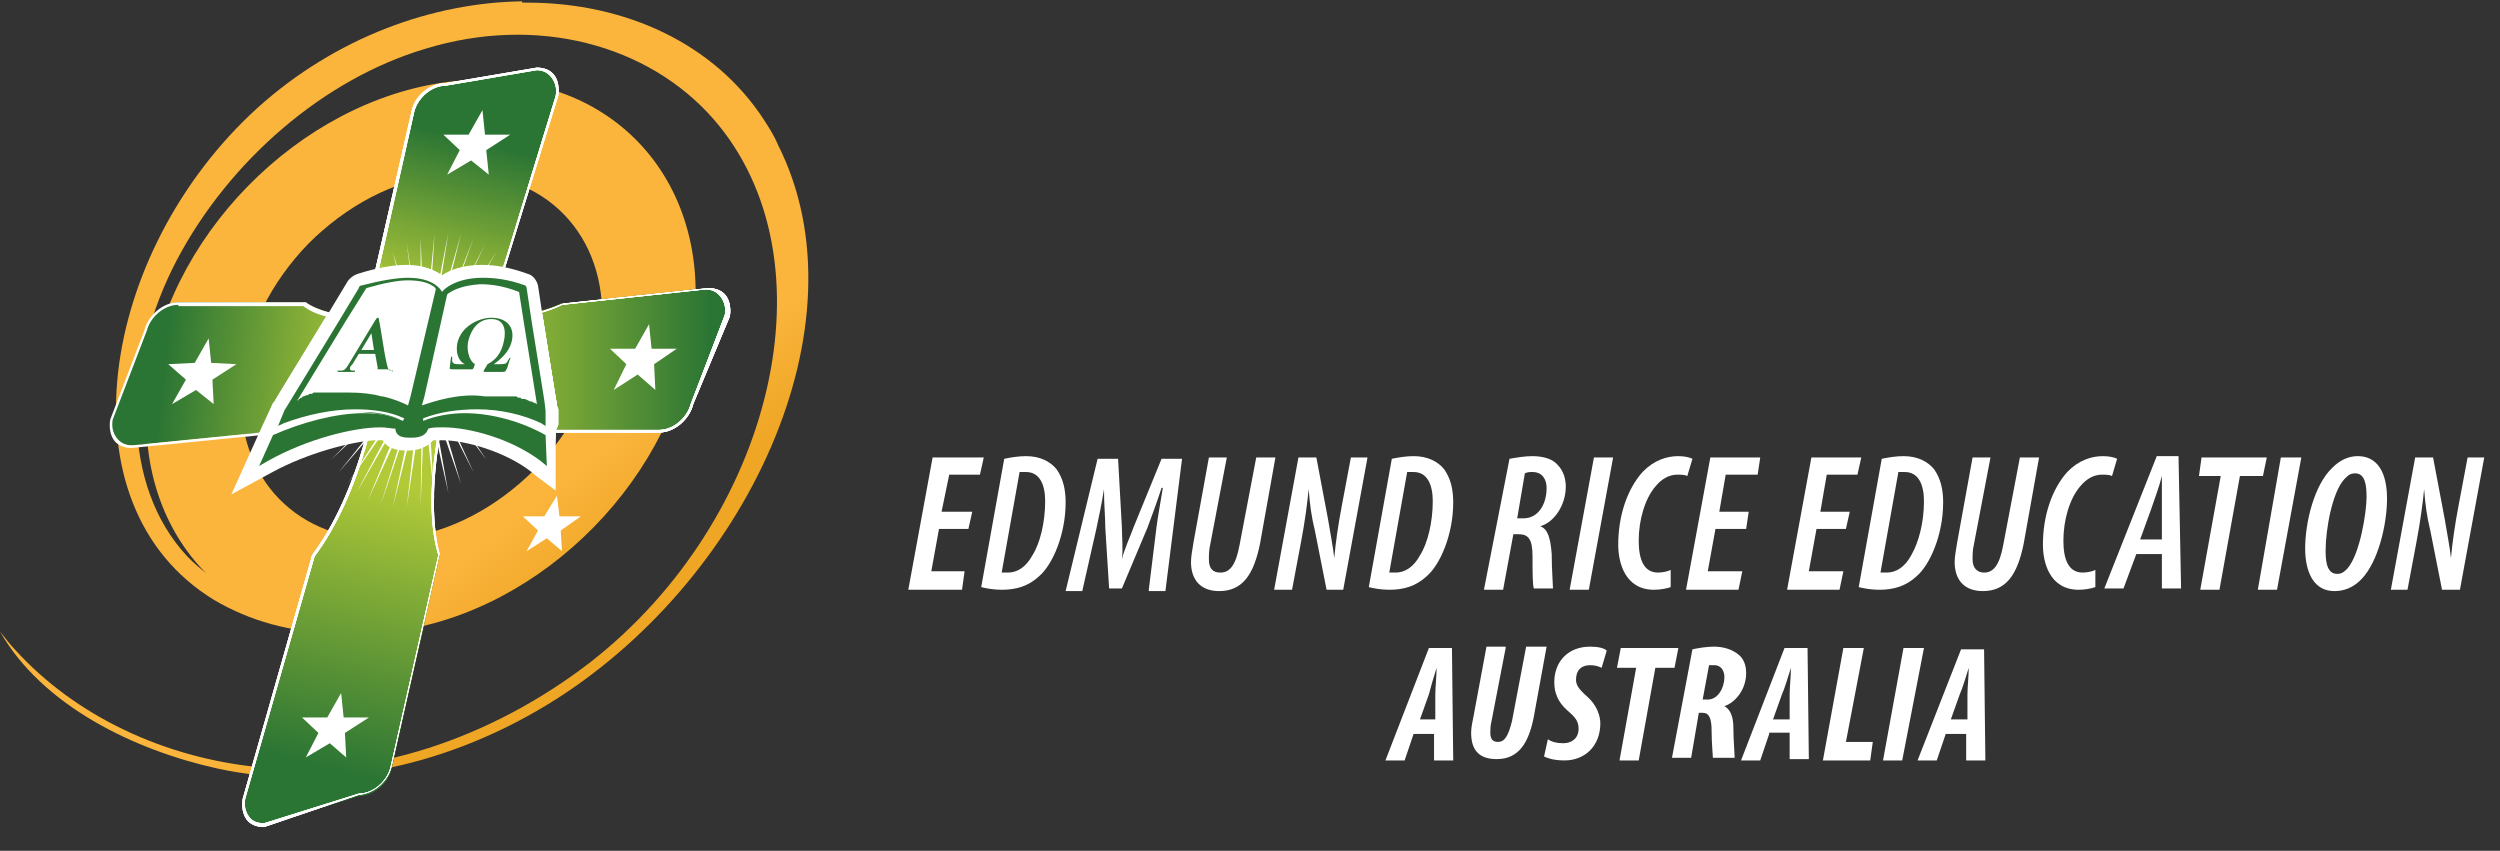 <?xml version="1.0" encoding="UTF-8"?>
<svg width="191px" height="65px" viewBox="0 0 191 65" version="1.1" xmlns="http://www.w3.org/2000/svg" xmlns:xlink="http://www.w3.org/1999/xlink">
    <rect x="0" y="0" width="191" height="65" fill="#333333" stroke="none"/>
    <title>9CE7EEFC-92E2-47A1-BF69-70F2278808F5</title>
    <defs>
        <linearGradient x1="60.772%" y1="63.664%" x2="68.649%" y2="72.665%" id="linearGradient-1">
            <stop stop-color="#FBB53D" offset="0%"></stop>
            <stop stop-color="#EFA625" offset="100%"></stop>
        </linearGradient>
        <linearGradient x1="36.55%" y1="114.324%" x2="54.243%" y2="34.849%" id="linearGradient-2">
            <stop stop-color="#B2CA38" offset="0.073%"></stop>
            <stop stop-color="#2B7534" offset="100%"></stop>
        </linearGradient>
        <linearGradient x1="57.133%" y1="9.097%" x2="47.366%" y2="85.338%" id="linearGradient-3">
            <stop stop-color="#B2CA38" offset="0.073%"></stop>
            <stop stop-color="#2B7534" offset="100%"></stop>
        </linearGradient>
        <linearGradient x1="-43.461%" y1="49.743%" x2="89.446%" y2="49.743%" id="linearGradient-4">
            <stop stop-color="#B2CA38" offset="0.073%"></stop>
            <stop stop-color="#2B7534" offset="100%"></stop>
        </linearGradient>
        <linearGradient x1="117.121%" y1="55.131%" x2="24.895%" y2="48.633%" id="linearGradient-5">
            <stop stop-color="#B2CA38" offset="0.073%"></stop>
            <stop stop-color="#2B7534" offset="100%"></stop>
        </linearGradient>
    </defs>
    <g id="Version-3-" stroke="none" stroke-width="1" fill="none" fill-rule="evenodd">
        <g id="ATC_Website_Homepage-v4" transform="translate(-1121, -5051)" fill-rule="nonzero">
            <g id="Group-10" transform="translate(0, 3477)">
                <g id="Footer" transform="translate(0, 1233)">
                    <g id="Footer" transform="translate(0, 79)">
                        <g id="erea-logo" transform="translate(1121, 262)">
                            <g id="Group" transform="translate(69.296, 34.835)" fill="#FFFFFF">
                                <polygon id="Path" points="1.955 0.116 0.098 10.223 4.202 10.223 4.398 8.808 1.857 8.808 2.443 5.574 4.691 5.574 4.984 4.26 2.639 4.26 3.225 1.43 5.571 1.43 5.864 0.116"></polygon>
                                <path d="M7.427,0.217 C7.916,0.116 8.502,0.014 9.089,0.014 C10.164,0.014 10.946,0.419 11.434,1.025 C11.923,1.733 12.118,2.541 12.118,3.552 C12.118,5.978 11.141,8.303 10.066,9.212 C9.284,9.92 8.405,10.223 7.232,10.223 C6.646,10.223 6.059,10.122 5.668,10.021 L7.427,0.217 Z M7.232,8.909 C7.33,8.909 7.525,8.909 7.721,8.909 C8.405,8.909 9.089,8.505 9.577,7.595 C10.164,6.685 10.555,5.068 10.555,3.451 C10.555,2.238 10.164,1.227 9.089,1.227 C8.893,1.227 8.698,1.227 8.6,1.227 L7.232,8.909 Z" id="Shape"></path>
                                <path d="M18.471,10.223 L19.057,5.473 C19.155,4.664 19.35,3.653 19.546,2.44 L19.448,2.44 C19.057,3.653 18.666,4.664 18.373,5.473 L16.418,10.122 L15.441,10.122 L15.148,5.473 C15.148,4.664 15.05,3.754 15.05,2.541 L15.05,2.541 C14.855,3.754 14.659,4.664 14.464,5.574 L13.389,10.324 L12.118,10.324 L14.562,0.217 L16.125,0.217 L16.418,5.473 C16.418,6.18 16.516,7.09 16.418,7.898 L16.418,7.898 C16.614,7.09 17.005,6.281 17.298,5.473 L19.448,0.217 L21.012,0.217 L19.741,10.324 L18.471,10.324 L18.471,10.223 Z" id="Path"></path>
                                <path d="M24.432,0.116 L23.162,6.787 C23.064,7.191 23.064,7.595 23.064,7.898 C23.064,8.606 23.357,8.909 23.944,8.909 C24.628,8.909 25.116,8.404 25.41,6.787 L26.68,0.116 L28.146,0.116 L26.973,6.685 C26.485,9.111 25.605,10.324 23.846,10.324 C22.478,10.324 21.696,9.516 21.696,8.101 C21.696,7.696 21.794,7.191 21.891,6.584 L23.064,0.116 L24.432,0.116 L24.432,0.116 Z" id="Path"></path>
                                <path d="M28.048,10.223 L29.905,0.116 L31.273,0.116 L32.153,4.765 C32.348,5.978 32.544,6.888 32.642,7.797 L32.642,7.797 C32.739,6.685 32.935,5.27 33.228,3.754 L33.912,0.116 L35.182,0.116 L33.326,10.223 L32.055,10.223 L31.176,5.776 C30.882,4.563 30.785,3.754 30.687,2.541 L30.687,2.541 C30.589,3.552 30.394,5.068 30.101,6.584 L29.416,10.223 L28.048,10.223 L28.048,10.223 Z" id="Path"></path>
                                <path d="M37.039,0.217 C37.528,0.116 38.114,0.014 38.701,0.014 C39.776,0.014 40.558,0.419 41.046,1.025 C41.535,1.733 41.73,2.541 41.73,3.552 C41.73,5.978 40.753,8.303 39.678,9.212 C38.896,9.92 38.017,10.223 36.844,10.223 C36.257,10.223 35.671,10.122 35.28,10.021 L37.039,0.217 Z M36.844,8.909 C36.942,8.909 37.137,8.909 37.333,8.909 C38.017,8.909 38.701,8.505 39.189,7.595 C39.776,6.685 40.167,5.068 40.167,3.451 C40.167,2.238 39.776,1.227 38.701,1.227 C38.505,1.227 38.31,1.227 38.212,1.227 L36.844,8.909 Z" id="Shape"></path>
                                <path d="M46.03,0.217 C46.617,0.116 47.203,0.014 47.79,0.014 C48.571,0.014 49.353,0.217 49.744,0.722 C50.135,1.126 50.33,1.733 50.33,2.339 C50.33,3.754 49.451,5.068 48.376,5.371 L48.376,5.371 C48.962,5.574 49.158,6.281 49.255,7.494 C49.255,8.707 49.353,9.819 49.353,10.122 L47.887,10.122 C47.79,9.819 47.79,8.808 47.79,7.696 C47.79,6.382 47.496,5.978 46.714,5.978 L46.324,5.978 L45.542,10.223 L44.076,10.223 L46.03,0.217 Z M46.617,4.765 L47.105,4.765 C48.18,4.765 48.865,3.754 48.865,2.44 C48.865,1.834 48.571,1.227 47.79,1.227 C47.594,1.227 47.399,1.227 47.203,1.328 L46.617,4.765 Z" id="Shape"></path>
                                <polygon id="Path" points="53.946 0.116 52.09 10.223 50.624 10.223 52.481 0.116"></polygon>
                                <path d="M58.344,10.021 C58.051,10.122 57.562,10.223 57.074,10.223 C54.826,10.223 54.337,8.101 54.337,6.787 C54.337,4.563 55.021,2.541 56.194,1.227 C57.074,0.318 58.051,0.014 58.931,0.014 C59.419,0.014 59.81,0.116 60.006,0.217 L59.615,1.531 C59.419,1.43 59.126,1.43 58.833,1.43 C58.247,1.43 57.66,1.733 57.172,2.339 C56.39,3.249 55.901,4.866 55.901,6.483 C55.901,7.898 56.292,8.909 57.367,8.909 C57.758,8.909 58.149,8.808 58.344,8.707 L58.344,10.021 Z" id="Path"></path>
                                <polygon id="Path" points="64.11 5.574 61.765 5.574 61.178 8.808 63.817 8.808 63.524 10.223 59.517 10.223 61.374 0.116 65.185 0.116 64.99 1.43 62.547 1.43 62.058 4.26 64.306 4.26"></polygon>
                                <polygon id="Path" points="71.733 5.574 69.485 5.574 68.899 8.808 71.538 8.808 71.244 10.223 67.238 10.223 69.094 0.116 72.906 0.116 72.613 1.43 70.267 1.43 69.779 4.26 72.026 4.26"></polygon>
                                <path d="M74.47,0.217 C74.958,0.116 75.545,0.014 76.131,0.014 C77.206,0.014 77.988,0.419 78.476,1.025 C78.965,1.733 79.161,2.541 79.161,3.552 C79.161,5.978 78.183,8.303 77.108,9.212 C76.326,9.92 75.447,10.223 74.274,10.223 C73.688,10.223 73.101,10.122 72.71,10.021 L74.47,0.217 Z M74.372,8.909 C74.47,8.909 74.665,8.909 74.86,8.909 C75.545,8.909 76.229,8.505 76.717,7.595 C77.304,6.584 77.695,5.068 77.695,3.451 C77.695,2.238 77.304,1.227 76.229,1.227 C76.033,1.227 75.838,1.227 75.74,1.227 L74.372,8.909 Z" id="Shape"></path>
                                <path d="M82.777,0.116 L81.506,6.787 C81.408,7.191 81.408,7.595 81.408,7.898 C81.408,8.606 81.799,8.909 82.288,8.909 C82.972,8.909 83.461,8.404 83.754,6.787 L85.024,0.116 L86.49,0.116 L85.317,6.685 C84.829,9.111 83.949,10.324 82.19,10.324 C80.822,10.324 80.04,9.516 80.04,8.101 C80.04,7.696 80.138,7.191 80.236,6.584 L81.408,0.116 L82.777,0.116 L82.777,0.116 Z" id="Path"></path>
                                <path d="M90.79,10.021 C90.497,10.122 90.008,10.223 89.52,10.223 C87.272,10.223 86.783,8.101 86.783,6.787 C86.783,4.563 87.468,2.541 88.64,1.227 C89.52,0.318 90.497,0.014 91.377,0.014 C91.865,0.014 92.256,0.116 92.452,0.217 L92.061,1.531 C91.865,1.43 91.572,1.43 91.279,1.43 C90.693,1.43 90.106,1.733 89.618,2.339 C88.836,3.249 88.347,4.866 88.347,6.483 C88.347,7.898 88.738,8.909 89.813,8.909 C90.204,8.909 90.595,8.808 90.79,8.707 L90.79,10.021 Z" id="Path"></path>
                                <path d="M93.918,7.494 L92.94,10.122 L91.474,10.122 L95.481,0.014 L97.143,0.014 L97.338,10.122 L95.872,10.122 L95.872,7.494 L93.918,7.494 Z M95.872,6.382 L95.872,3.956 C95.872,3.35 95.872,2.339 95.872,1.531 L95.872,1.531 C95.677,2.339 95.286,3.35 95.09,3.956 L94.211,6.382 L95.872,6.382 Z" id="Shape"></path>
                                <polygon id="Path" points="100.368 1.531 98.706 1.531 98.902 0.116 103.886 0.116 103.593 1.531 101.834 1.531 100.27 10.223 98.804 10.223"></polygon>
                                <polygon id="Path" points="106.525 0.116 104.668 10.223 103.202 10.223 104.961 0.116"></polygon>
                                <path d="M109.066,10.324 C107.111,10.324 106.818,8.202 106.818,7.09 C106.818,5.068 107.502,2.238 108.87,0.924 C109.457,0.318 110.141,0.014 110.825,0.014 C112.779,0.014 113.073,2.036 113.073,3.249 C113.073,5.27 112.388,8.101 111.118,9.414 C110.532,10.021 109.847,10.324 109.066,10.324 L109.066,10.324 Z M109.261,9.01 C109.554,9.01 109.75,8.909 110.043,8.606 C111.02,7.494 111.509,4.26 111.509,3.148 C111.509,2.238 111.411,1.328 110.629,1.328 C110.336,1.328 110.141,1.43 109.847,1.733 C108.87,2.743 108.382,5.675 108.382,7.191 C108.382,7.797 108.382,9.01 109.261,9.01 L109.261,9.01 Z" id="Shape"></path>
                                <path d="M113.366,10.223 L115.223,0.116 L116.591,0.116 L117.47,4.765 C117.666,5.978 117.861,6.888 117.959,7.797 L117.959,7.797 C118.057,6.685 118.252,5.27 118.545,3.754 L119.229,0.116 L120.5,0.116 L118.643,10.223 L117.275,10.223 L116.395,5.776 C116.102,4.563 116.004,3.754 115.907,2.541 L115.907,2.541 C115.809,3.552 115.613,5.068 115.32,6.584 L114.636,10.223 L113.366,10.223 L113.366,10.223 Z" id="Path"></path>
                                <path d="M38.701,21.24 L38.017,23.262 L36.551,23.262 L39.873,14.67 L41.633,14.67 L41.73,23.262 L40.264,23.262 L40.264,21.24 L38.701,21.24 Z M40.362,20.129 L40.362,18.208 C40.362,17.703 40.46,16.793 40.46,16.187 L40.46,16.187 C40.264,16.793 39.971,17.804 39.873,18.208 L39.189,20.129 L40.362,20.129 Z" id="Shape"></path>
                                <path d="M45.737,14.67 L44.662,20.23 C44.564,20.634 44.564,20.937 44.564,21.139 C44.564,21.645 44.76,21.847 45.151,21.847 C45.639,21.847 45.933,21.443 46.226,20.23 L47.301,14.569 L48.865,14.569 L47.887,19.926 C47.496,21.948 46.714,23.161 45.053,23.161 C43.685,23.161 43.099,22.453 43.099,21.139 C43.099,20.735 43.196,20.331 43.294,19.825 L44.271,14.569 L45.737,14.569 L45.737,14.67 Z" id="Path"></path>
                                <path d="M48.962,21.645 C49.255,21.847 49.646,21.948 50.135,21.948 C50.819,21.948 51.308,21.544 51.308,20.836 C51.308,20.23 51.015,19.926 50.428,19.421 C49.744,18.815 49.451,18.107 49.451,17.298 C49.451,15.681 50.526,14.569 52.187,14.569 C52.774,14.569 53.262,14.67 53.458,14.873 L53.067,16.187 C52.871,16.085 52.578,15.984 52.187,15.984 C51.503,15.984 51.112,16.389 51.112,17.096 C51.112,17.501 51.308,17.804 51.992,18.41 C52.676,19.017 52.969,19.825 52.969,20.432 C52.969,22.15 51.796,23.262 50.233,23.262 C49.353,23.262 48.865,23.06 48.669,22.959 L48.962,21.645 Z" id="Path"></path>
                                <polygon id="Path" points="54.533 14.67 54.24 16.187 55.706 16.187 54.435 23.262 55.901 23.262 57.172 16.187 58.637 16.187 58.931 14.67"></polygon>
                                <path d="M60.006,14.772 C60.494,14.67 61.081,14.569 61.667,14.569 C62.351,14.569 63.035,14.772 63.524,15.176 C63.915,15.479 64.11,15.984 64.11,16.591 C64.11,17.804 63.328,18.815 62.449,19.118 L62.449,19.118 C62.84,19.32 63.133,19.825 63.133,20.735 C63.133,21.645 63.231,22.757 63.231,23.06 L61.569,23.06 C61.569,22.858 61.472,21.948 61.472,21.038 C61.472,20.027 61.276,19.623 60.787,19.623 L60.494,19.623 L59.908,23.06 L58.442,23.06 L60.006,14.772 Z M60.787,18.612 L61.178,18.612 C61.96,18.612 62.449,17.703 62.449,16.894 C62.449,16.49 62.253,15.984 61.667,15.984 C61.472,15.984 61.374,15.984 61.276,15.984 L60.787,18.612 Z" id="Shape"></path>
                                <path d="M65.869,21.24 L65.185,23.262 L63.719,23.262 L67.042,14.67 L68.801,14.67 L68.899,23.161 L67.433,23.161 L67.433,21.139 L65.869,21.139 L65.869,21.24 Z M67.433,20.129 L67.433,18.208 C67.433,17.703 67.531,16.793 67.531,16.187 L67.531,16.187 C67.335,16.793 67.042,17.804 66.847,18.208 L66.163,20.129 L67.433,20.129 Z" id="Shape"></path>
                                <polygon id="Path" points="71.538 14.67 69.974 23.262 73.59 23.262 73.785 21.847 71.733 21.847 73.101 14.67"></polygon>
                                <polygon id="Path" points="76.131 14.67 74.567 23.262 76.033 23.262 77.695 14.67"></polygon>
                                <path d="M79.356,21.24 L78.672,23.262 L77.206,23.262 L80.529,14.772 L82.288,14.772 L82.386,23.262 L80.92,23.262 L80.92,21.24 L79.356,21.24 Z M81.017,20.129 L81.017,18.208 C81.017,17.703 81.115,16.793 81.115,16.187 L81.115,16.187 C80.92,16.793 80.626,17.804 80.431,18.208 L79.747,20.129 L81.017,20.129 Z" id="Shape"></path>
                            </g>
                            <g id="SVGID_1_-link" fill="url(#linearGradient-1)">
                                <path d="M18.485,28.907 C18.874,25.18 20.723,21.554 23.544,18.633 C26.463,15.712 30.063,13.799 33.662,13.396 C34.246,13.295 34.733,13.295 35.316,13.295 C42.127,13.295 46.699,18.533 45.921,25.583 C45.532,29.31 43.683,32.936 40.862,35.856 C37.943,38.777 34.344,40.691 30.744,41.094 C30.16,41.195 29.674,41.195 29.09,41.195 C22.279,41.195 17.707,35.957 18.485,28.907 L18.485,28.907 Z M39.889,0.101 C33.079,0.201 25.685,2.82 19.653,8.259 C7.589,19.238 4.475,38.576 16.345,45.828 C19.069,47.439 22.279,48.346 25.685,48.346 C27.047,48.447 28.506,48.447 29.965,48.245 C41.446,46.835 51.856,36.259 53.023,24.677 C54.288,13.094 45.921,4.835 34.344,6.245 C22.863,7.655 12.453,18.23 11.286,29.813 C10.702,35.554 12.453,40.49 15.761,43.813 C15.275,43.411 14.788,43.008 14.302,42.504 C9.243,37.065 9.34,27.799 13.523,19.842 C17.512,12.288 24.712,6.043 32.495,3.727 C41.057,1.108 49.521,3.424 54.483,9.065 C63.92,19.842 59.055,39.684 45.143,50.562 C37.457,56.504 28.117,59.526 19.847,58.619 C12.55,57.914 5.74,54.691 1.167,49.655 C0.778,49.252 0.389,48.749 0,48.245 C3.211,53.885 10.215,57.31 16.637,58.72 C24.517,60.432 33.565,58.821 41.738,53.885 C57.012,44.619 66.352,24.777 59.444,11.079 C59.153,10.374 58.763,9.77 58.374,9.166 C54.58,3.324 47.77,0.201 40.278,0.201 L39.889,0.201 L39.889,0.101 Z" id="SVGID_1_"></path>
                            </g>
                            <g id="Group" transform="translate(8.034, 5.123)">
                                <g id="Path" transform="translate(0, 0.141)">
                                    <path d="M23.042,15.171 L23.042,15.171 C24.392,15.171 25.26,15.565 25.742,15.959 C26.32,15.565 27.284,15.171 28.731,15.171 L28.731,15.171 C29.213,15.171 29.791,15.269 30.37,15.368 L34.419,2.069 C34.708,0.887 33.937,0 32.876,0 L25.935,1.182 C24.874,1.182 23.717,2.069 23.428,3.251 L20.632,15.466 C21.693,15.269 22.367,15.171 23.042,15.171 L23.042,15.171 Z" fill="url(#linearGradient-2)"></path>
                                    <path d="M24.199,28.864 C23.717,29.061 23.332,29.061 23.139,29.061 C22.946,29.061 22.56,29.061 22.078,28.864 C21.789,28.765 21.596,28.47 21.403,28.273 C21.211,28.273 21.114,28.273 20.921,28.273 L20.825,28.273 C20.536,28.273 20.246,28.273 19.957,28.371 C18.897,32.016 17.451,35.168 15.908,37.237 L10.605,55.757 C10.316,56.841 10.991,57.826 12.148,57.826 L19.379,55.56 C20.439,55.56 21.596,54.673 21.885,53.491 L25.549,37.237 C24.971,35.07 24.874,31.917 25.549,28.273 C25.356,28.273 25.26,28.273 25.067,28.273 C24.778,28.568 24.489,28.765 24.199,28.864 Z" fill="url(#linearGradient-3)"></path>
                                    <path d="M45.892,16.747 L34.805,17.929 C34.419,18.126 33.84,18.323 33.166,18.52 L33.262,19.111 L34.226,25.12 L34.323,25.81 C34.323,25.908 34.419,26.007 34.419,26.105 L34.419,27.287 C34.419,27.386 34.419,27.583 34.323,27.681 C34.323,27.681 34.323,27.78 34.323,27.78 L42.228,27.78 C43.289,27.78 44.446,26.893 44.735,25.711 L47.338,18.914 C47.724,17.732 47.049,16.747 45.892,16.747 Z" fill="url(#linearGradient-4)"></path>
                                    <path d="M12.341,27.386 C12.341,27.189 12.341,27.09 12.437,26.893 L12.919,25.711 C12.919,25.613 13.016,25.514 13.016,25.514 L13.401,24.825 L17.065,18.816 L17.161,18.618 C16.39,18.421 15.715,18.126 15.329,17.83 L5.688,17.83 C4.531,17.83 3.471,18.717 3.182,19.899 L0.578,26.696 C0.289,27.878 0.964,28.765 2.121,28.765 L12.051,27.78 L12.148,27.583 C12.051,27.484 12.148,27.386 12.341,27.386 Z" fill="url(#linearGradient-5)"></path>
                                </g>
                                <g id="Shape" fill="#FFFFFF">
                                    <path d="M42.325,27.921 L34.323,27.921 L34.323,27.822 C34.323,27.822 34.323,27.724 34.323,27.724 L34.323,27.724 L34.323,27.724 C34.419,27.625 34.419,27.527 34.419,27.428 L34.419,26.246 C34.419,26.148 34.419,26.049 34.419,26.049 L34.323,25.359 L33.262,18.661 L33.358,18.661 C34.033,18.464 34.515,18.267 34.997,18.07 L34.997,18.07 L46.085,16.888 C46.663,16.888 47.145,17.085 47.435,17.479 C47.724,17.873 47.82,18.464 47.724,19.055 L44.928,25.753 C44.639,26.936 43.482,27.921 42.325,27.921 Z M34.419,27.724 L42.325,27.724 C43.385,27.724 44.446,26.837 44.735,25.753 L47.338,18.956 C47.435,18.464 47.338,17.971 47.049,17.577 C46.76,17.183 46.374,16.986 45.892,16.986 L34.901,18.168 C34.515,18.365 34.033,18.562 33.358,18.759 L33.455,19.252 L34.515,25.852 C34.515,25.95 34.612,26.049 34.612,26.148 L34.612,27.33 C34.515,27.527 34.515,27.625 34.419,27.724 Z"></path>
                                    <path d="M2.025,29.103 C1.446,29.103 0.964,28.906 0.675,28.512 C0.386,28.118 0.289,27.527 0.386,26.936 L2.989,20.138 C3.278,18.956 4.435,17.971 5.592,17.971 L15.329,17.971 L15.329,17.971 C15.715,18.267 16.39,18.562 17.161,18.759 L17.258,18.759 L17.065,19.055 L13.112,25.753 C13.016,25.852 13.016,25.852 13.016,25.95 L12.534,27.133 C12.437,27.231 12.437,27.428 12.437,27.527 L12.437,27.625 L12.341,27.625 C12.244,27.724 12.148,27.822 12.148,27.921 L12.051,28.118 L11.955,28.118 L2.025,29.103 C2.025,29.103 2.025,29.103 2.025,29.103 Z M5.592,18.168 C4.531,18.168 3.471,19.055 3.182,20.138 L0.578,26.936 C0.482,27.428 0.578,27.921 0.868,28.315 C1.157,28.709 1.543,28.906 2.025,28.906 L11.859,27.921 L11.859,27.822 C11.955,27.724 11.955,27.527 12.148,27.527 C12.148,27.33 12.148,27.231 12.244,27.133 L12.726,25.95 C12.726,25.852 12.823,25.753 12.823,25.753 L13.208,25.064 L16.872,19.055 C16.101,18.858 15.522,18.562 15.137,18.267 L5.592,18.267 L5.592,18.168 Z"></path>
                                    <path d="M25.742,16.198 L25.742,16.198 C25.26,15.804 24.489,15.41 23.139,15.41 C23.139,15.41 23.139,15.41 23.042,15.41 L22.946,15.41 C22.271,15.41 21.596,15.508 20.825,15.705 L20.632,15.705 L20.632,15.508 L23.428,3.293 C23.717,2.111 24.874,1.224 26.031,1.224 L32.973,0.042 C32.973,0.042 32.973,0.042 32.973,0.042 C33.551,0.042 34.033,0.239 34.323,0.633 C34.612,1.027 34.708,1.618 34.612,2.209 L30.466,15.607 L30.37,15.607 C29.791,15.508 29.213,15.41 28.731,15.41 C27.381,15.41 26.417,15.804 25.742,16.198 L25.742,16.198 Z M23.139,15.213 C24.489,15.213 25.356,15.607 25.742,16.001 C26.32,15.607 27.284,15.213 28.731,15.213 L28.731,15.213 C29.213,15.213 29.791,15.311 30.37,15.41 L34.419,2.209 C34.515,1.717 34.419,1.224 34.13,0.83 C33.84,0.436 33.455,0.239 32.973,0.239 L26.031,1.421 C24.971,1.421 23.91,2.308 23.621,3.392 L20.921,15.41 C21.693,15.311 22.271,15.213 22.946,15.213 L23.139,15.213 C23.042,15.213 23.139,15.213 23.139,15.213 Z"></path>
                                    <path d="M12.148,58.065 L12.148,58.065 C11.569,58.065 11.087,57.868 10.798,57.474 C10.509,57.08 10.412,56.489 10.509,55.898 L15.812,37.279 C17.451,35.112 18.897,31.96 19.861,28.413 L19.861,28.315 L19.957,28.315 C20.246,28.315 20.536,28.216 20.825,28.216 L20.921,28.216 C21.114,28.216 21.307,28.216 21.403,28.216 L21.5,28.216 L21.5,28.216 C21.596,28.512 21.789,28.709 22.078,28.807 C22.464,29.004 22.753,29.004 23.042,29.004 L23.235,29.004 C23.524,29.004 23.814,29.004 24.199,28.807 L24.199,28.807 C24.489,28.709 24.778,28.512 24.971,28.216 L24.971,28.216 L24.971,28.216 C25.163,28.216 25.26,28.216 25.453,28.216 L25.549,28.216 L25.549,28.315 C24.971,31.861 24.971,35.013 25.549,37.181 L25.549,37.181 L25.549,37.181 L21.885,53.435 C21.596,54.617 20.536,55.504 19.379,55.602 L12.148,58.065 Z M16.004,37.378 L10.702,55.898 C10.605,56.39 10.702,56.883 10.991,57.277 C11.28,57.671 11.666,57.769 12.148,57.769 L19.379,55.504 C20.439,55.504 21.5,54.617 21.789,53.533 L25.453,37.279 C24.778,35.112 24.778,31.96 25.356,28.413 C25.26,28.413 25.163,28.413 25.067,28.413 C24.874,28.709 24.585,28.906 24.296,29.004 L24.296,29.004 C23.91,29.201 23.524,29.201 23.235,29.201 L23.042,29.201 C22.85,29.201 22.464,29.201 22.078,29.004 C21.789,28.906 21.596,28.709 21.403,28.413 C21.307,28.413 21.114,28.413 20.921,28.413 L20.825,28.413 C20.632,28.413 20.343,28.413 20.054,28.512 C19.09,32.058 17.643,35.21 16.004,37.378 Z"></path>
                                    <path d="M42.325,27.921 L34.323,27.921 L34.323,27.822 C34.323,27.822 34.323,27.724 34.323,27.724 L34.323,27.724 L34.323,27.724 C34.419,27.625 34.419,27.527 34.419,27.428 L34.419,26.246 C34.419,26.148 34.419,26.049 34.419,26.049 L34.323,25.359 L33.262,18.661 L33.358,18.661 C34.033,18.464 34.515,18.267 34.997,18.07 L34.997,18.07 L46.085,16.888 C46.663,16.888 47.145,17.085 47.435,17.479 C47.724,17.873 47.82,18.464 47.724,19.055 L44.928,25.753 C44.639,26.936 43.482,27.921 42.325,27.921 Z M34.419,27.724 L42.325,27.724 C43.385,27.724 44.446,26.837 44.735,25.753 L47.338,18.956 C47.435,18.464 47.338,17.971 47.049,17.577 C46.76,17.183 46.374,16.986 45.892,16.986 L34.901,18.168 C34.515,18.365 34.033,18.562 33.358,18.759 L33.455,19.252 L34.515,25.852 C34.515,25.95 34.612,26.049 34.612,26.148 L34.612,27.33 C34.515,27.527 34.515,27.625 34.419,27.724 Z"></path>
                                    <path d="M25.742,16.198 L25.742,16.198 C25.26,15.804 24.489,15.41 23.139,15.41 C23.139,15.41 23.139,15.41 23.042,15.41 L22.946,15.41 C22.271,15.41 21.596,15.508 20.825,15.705 L20.632,15.705 L20.632,15.508 L23.428,3.293 C23.717,2.111 24.874,1.224 26.031,1.224 L32.973,0.042 C32.973,0.042 32.973,0.042 32.973,0.042 C33.551,0.042 34.033,0.239 34.323,0.633 C34.612,1.027 34.708,1.618 34.612,2.209 L30.466,15.607 L30.37,15.607 C29.791,15.508 29.213,15.41 28.731,15.41 C27.381,15.41 26.417,15.804 25.742,16.198 L25.742,16.198 Z M23.139,15.213 C24.489,15.213 25.356,15.607 25.742,16.001 C26.32,15.607 27.284,15.213 28.731,15.213 L28.731,15.213 C29.213,15.213 29.791,15.311 30.37,15.41 L34.419,2.209 C34.515,1.717 34.419,1.224 34.13,0.83 C33.84,0.436 33.455,0.239 32.973,0.239 L26.031,1.421 C24.971,1.421 23.91,2.308 23.621,3.392 L20.921,15.41 C21.693,15.311 22.271,15.213 22.946,15.213 L23.139,15.213 C23.042,15.213 23.139,15.213 23.139,15.213 Z"></path>
                                    <path d="M12.148,58.065 L12.148,58.065 C11.569,58.065 11.087,57.868 10.798,57.474 C10.509,57.08 10.412,56.489 10.509,55.898 L15.812,37.279 C17.451,35.112 18.897,31.96 19.861,28.413 L19.861,28.315 L19.957,28.315 C20.246,28.315 20.536,28.216 20.825,28.216 L20.921,28.216 C21.114,28.216 21.307,28.216 21.403,28.216 L21.5,28.216 L21.5,28.216 C21.596,28.512 21.789,28.709 22.078,28.807 C22.464,29.004 22.753,29.004 23.042,29.004 L23.235,29.004 C23.524,29.004 23.814,29.004 24.199,28.807 L24.199,28.807 C24.489,28.709 24.778,28.512 24.971,28.216 L24.971,28.216 L24.971,28.216 C25.163,28.216 25.26,28.216 25.453,28.216 L25.549,28.216 L25.549,28.315 C24.971,31.861 24.971,35.013 25.549,37.181 L25.549,37.181 L25.549,37.181 L21.885,53.435 C21.596,54.617 20.536,55.504 19.379,55.602 L12.148,58.065 Z M16.004,37.378 L10.702,55.898 C10.605,56.39 10.702,56.883 10.991,57.277 C11.28,57.671 11.666,57.769 12.148,57.769 L19.379,55.504 C20.439,55.504 21.5,54.617 21.789,53.533 L25.453,37.279 C24.778,35.112 24.778,31.96 25.356,28.413 C25.26,28.413 25.163,28.413 25.067,28.413 C24.874,28.709 24.585,28.906 24.296,29.004 L24.296,29.004 C23.91,29.201 23.524,29.201 23.235,29.201 L23.042,29.201 C22.85,29.201 22.464,29.201 22.078,29.004 C21.789,28.906 21.596,28.709 21.403,28.413 C21.307,28.413 21.114,28.413 20.921,28.413 L20.825,28.413 C20.632,28.413 20.343,28.413 20.054,28.512 C19.09,32.058 17.643,35.21 16.004,37.378 Z"></path>
                                    <path d="M42.325,27.921 L34.323,27.921 L34.323,27.822 C34.323,27.822 34.323,27.724 34.323,27.724 L34.323,27.724 L34.323,27.724 C34.419,27.625 34.419,27.527 34.419,27.428 L34.419,26.246 C34.419,26.148 34.419,26.049 34.419,26.049 L34.323,25.359 L33.262,18.661 L33.358,18.661 C34.033,18.464 34.515,18.267 34.997,18.07 L34.997,18.07 L46.085,16.888 C46.663,16.888 47.145,17.085 47.435,17.479 C47.724,17.873 47.82,18.464 47.724,19.055 L44.928,25.753 C44.639,26.936 43.482,27.921 42.325,27.921 Z M34.419,27.724 L42.325,27.724 C43.385,27.724 44.446,26.837 44.735,25.753 L47.338,18.956 C47.435,18.464 47.338,17.971 47.049,17.577 C46.76,17.183 46.374,16.986 45.892,16.986 L34.901,18.168 C34.515,18.365 34.033,18.562 33.358,18.759 L33.455,19.252 L34.515,25.852 C34.515,25.95 34.612,26.049 34.612,26.148 L34.612,27.33 C34.515,27.527 34.515,27.625 34.419,27.724 Z"></path>
                                    <path d="M25.742,16.198 L25.742,16.198 C25.26,15.804 24.489,15.41 23.139,15.41 C23.139,15.41 23.139,15.41 23.042,15.41 L22.946,15.41 C22.271,15.41 21.596,15.508 20.825,15.705 L20.632,15.705 L20.632,15.508 L23.428,3.293 C23.717,2.111 24.874,1.224 26.031,1.224 L32.973,0.042 C32.973,0.042 32.973,0.042 32.973,0.042 C33.551,0.042 34.033,0.239 34.323,0.633 C34.612,1.027 34.708,1.618 34.612,2.209 L30.466,15.607 L30.37,15.607 C29.791,15.508 29.213,15.41 28.731,15.41 C27.381,15.41 26.417,15.804 25.742,16.198 L25.742,16.198 Z M23.139,15.213 C24.489,15.213 25.356,15.607 25.742,16.001 C26.32,15.607 27.284,15.213 28.731,15.213 L28.731,15.213 C29.213,15.213 29.791,15.311 30.37,15.41 L34.419,2.209 C34.515,1.717 34.419,1.224 34.13,0.83 C33.84,0.436 33.455,0.239 32.973,0.239 L26.031,1.421 C24.971,1.421 23.91,2.308 23.621,3.392 L20.921,15.41 C21.693,15.311 22.271,15.213 22.946,15.213 L23.139,15.213 C23.042,15.213 23.139,15.213 23.139,15.213 Z"></path>
                                    <path d="M12.148,58.065 L12.148,58.065 C11.569,58.065 11.087,57.868 10.798,57.474 C10.509,57.08 10.412,56.489 10.509,55.898 L15.812,37.279 C17.451,35.112 18.897,31.96 19.861,28.413 L19.861,28.315 L19.957,28.315 C20.246,28.315 20.536,28.216 20.825,28.216 L20.921,28.216 C21.114,28.216 21.307,28.216 21.403,28.216 L21.5,28.216 L21.5,28.216 C21.596,28.512 21.789,28.709 22.078,28.807 C22.464,29.004 22.753,29.004 23.042,29.004 L23.235,29.004 C23.524,29.004 23.814,29.004 24.199,28.807 L24.199,28.807 C24.489,28.709 24.778,28.512 24.971,28.216 L24.971,28.216 L24.971,28.216 C25.163,28.216 25.26,28.216 25.453,28.216 L25.549,28.216 L25.549,28.315 C24.971,31.861 24.971,35.013 25.549,37.181 L25.549,37.181 L25.549,37.181 L21.885,53.435 C21.596,54.617 20.536,55.504 19.379,55.602 L12.148,58.065 Z M16.004,37.378 L10.702,55.898 C10.605,56.39 10.702,56.883 10.991,57.277 C11.28,57.671 11.666,57.769 12.148,57.769 L19.379,55.504 C20.439,55.504 21.5,54.617 21.789,53.533 L25.453,37.279 C24.778,35.112 24.778,31.96 25.356,28.413 C25.26,28.413 25.163,28.413 25.067,28.413 C24.874,28.709 24.585,28.906 24.296,29.004 L24.296,29.004 C23.91,29.201 23.524,29.201 23.235,29.201 L23.042,29.201 C22.85,29.201 22.464,29.201 22.078,29.004 C21.789,28.906 21.596,28.709 21.403,28.413 C21.307,28.413 21.114,28.413 20.921,28.413 L20.825,28.413 C20.632,28.413 20.343,28.413 20.054,28.512 C19.09,32.058 17.643,35.21 16.004,37.378 Z"></path>
                                    <path d="M42.325,27.921 L34.323,27.921 L34.323,27.822 C34.323,27.822 34.323,27.724 34.323,27.724 L34.323,27.724 L34.323,27.724 C34.419,27.625 34.419,27.527 34.419,27.428 L34.419,26.246 C34.419,26.148 34.419,26.049 34.419,26.049 L34.323,25.359 L33.262,18.661 L33.358,18.661 C34.033,18.464 34.515,18.267 34.997,18.07 L34.997,18.07 L46.085,16.888 C46.663,16.888 47.145,17.085 47.435,17.479 C47.724,17.873 47.82,18.464 47.724,19.055 L44.928,25.753 C44.639,26.936 43.482,27.921 42.325,27.921 Z M34.419,27.724 L42.325,27.724 C43.385,27.724 44.446,26.837 44.735,25.753 L47.338,18.956 C47.435,18.464 47.338,17.971 47.049,17.577 C46.76,17.183 46.374,16.986 45.892,16.986 L34.901,18.168 C34.515,18.365 34.033,18.562 33.358,18.759 L33.455,19.252 L34.515,25.852 C34.515,25.95 34.612,26.049 34.612,26.148 L34.612,27.33 C34.515,27.527 34.515,27.625 34.419,27.724 Z"></path>
                                </g>
                                <polygon id="Path" fill="#FFFFFF" points="18.029 47.82 18.222 49.692 20.15 49.692 18.318 50.874 18.415 52.745 17.161 51.662 15.329 52.745 16.294 50.874 15.04 49.692 16.968 49.692"></polygon>
                                <polygon id="Path" fill="#FFFFFF" points="28.827 3.293 29.02 5.165 30.948 5.165 29.116 6.347 29.309 8.219 27.959 7.135 26.128 8.219 27.092 6.347 25.838 5.165 27.767 5.165"></polygon>
                                <polygon id="Path" fill="#FFFFFF" points="41.553 19.646 41.746 21.518 43.674 21.518 41.939 22.7 42.035 24.67 40.686 23.488 38.854 24.67 39.818 22.7 38.565 21.518 40.493 21.518"></polygon>
                                <polygon id="Path" fill="#FFFFFF" points="34.515 32.748 34.708 34.324 36.347 34.324 34.805 35.407 34.901 36.984 33.744 35.999 32.201 36.984 33.069 35.407 31.912 34.324 33.551 34.324"></polygon>
                                <polygon id="Path" fill="#FFFFFF" points="7.906 20.729 8.099 22.601 10.027 22.7 8.195 23.882 8.291 25.753 6.942 24.67 5.11 25.753 6.17 23.882 4.821 22.7 6.845 22.601"></polygon>
                                <polygon id="Path" fill="#FFFFFF" points="26.224 12.652 24.971 20.532 27.188 12.75 25.26 20.532 28.152 13.046 25.453 20.631 29.02 13.538 25.645 20.729 29.888 14.129 25.838 20.926 30.562 14.917 26.031 21.222 31.237 15.902 26.224 21.419 31.719 16.986 26.32 21.715 32.009 18.168 26.32 22.01 32.201 19.449 26.417 22.404 32.298 20.729 26.417 22.7 32.201 22.109 26.32 23.094 32.009 23.586 26.32 23.488 31.719 24.965 26.224 23.783 31.237 26.345 26.031 24.177 30.659 27.625 25.838 24.473 29.888 28.906 25.645 24.768 29.116 29.989 25.453 25.064 28.152 30.975 25.26 25.261 27.188 31.861 24.971 25.458 26.224 32.551 24.681 25.655 25.163 33.142 24.392 25.753 24.103 33.536 24.199 25.852 23.042 33.634 23.91 25.852 21.982 33.634 23.621 25.852 21.018 33.536 23.428 25.753 20.054 33.142 23.139 25.655 19.186 32.551 22.946 25.458 18.511 31.861 22.753 25.261 17.836 30.975 22.56 25.064 17.258 29.989 22.464 24.768 16.872 28.807 22.367 24.473 16.583 27.527 22.367 24.177 16.39 26.246 22.367 23.783 16.39 24.867 22.367 23.389 16.583 23.488 22.367 23.094 16.872 22.109 22.464 22.7 17.258 20.729 22.56 22.404 17.836 19.35 22.753 22.01 18.415 18.07 22.946 21.715 19.186 16.888 23.139 21.419 20.054 15.804 23.332 21.123 21.018 14.917 23.621 20.926 21.982 14.129 23.91 20.729 23.042 13.44 24.103 20.631 24.103 13.046 24.392 20.532 25.163 12.75 24.681 20.532"></polygon>
                                <path d="M34.515,25.655 L34.419,25.261 L33.455,19.252 L33.069,16.69 C32.973,16.296 32.684,15.902 32.298,15.804 C30.948,15.311 29.791,15.114 28.827,15.114 C28.827,15.114 28.827,15.114 28.731,15.114 C27.381,15.114 26.32,15.508 25.742,15.902 C25.163,15.508 24.296,15.114 23.042,15.114 L23.042,15.114 C23.042,15.114 23.042,15.114 23.042,15.114 C22.078,15.114 20.825,15.311 19.282,15.804 C18.993,15.902 18.704,16.099 18.511,16.395 L16.968,18.956 L13.305,24.965 L12.919,25.556 L12.823,25.655 L11.955,27.527 L11.955,27.527 L9.641,32.649 L12.726,30.975 C15.426,29.497 18.8,28.61 20.632,28.512 L20.728,28.512 L20.921,28.512 C21.018,28.512 21.114,28.512 21.211,28.512 C21.403,28.807 21.596,29.004 21.885,29.103 C22.367,29.3 22.753,29.3 23.042,29.3 C23.332,29.3 23.717,29.3 24.199,29.103 C24.489,29.004 24.778,28.807 25.067,28.512 C25.163,28.512 25.356,28.512 25.453,28.512 L25.549,28.512 L25.742,28.512 C27.574,28.512 30.562,29.398 32.491,30.876 L32.973,31.27 L34.419,32.354 L34.419,28.906 L34.515,25.655 L34.515,25.655 Z" id="Path" fill="#FFFFFF"></path>
                                <path d="M23.332,25.162 L23.139,25.852 C22.753,25.655 22.078,25.359 21.211,25.162 C21.211,25.162 21.114,25.162 21.114,25.162 C21.114,25.162 21.114,25.162 21.114,25.162 C20.439,24.965 19.572,24.867 18.607,24.867 L18.607,24.867 L18.511,24.867 L18.318,24.867 C18.318,24.867 18.222,24.867 18.222,24.867 C18.222,24.867 18.125,24.867 18.125,24.867 C18.125,24.867 18.029,24.867 18.029,24.867 C18.029,24.867 17.933,24.867 17.933,24.867 C17.933,24.867 17.836,24.867 17.836,24.867 C17.74,24.867 17.74,24.867 17.643,24.867 C17.643,24.867 17.547,24.867 17.547,24.867 C17.451,24.867 17.451,24.867 17.354,24.867 C17.354,24.867 17.258,24.867 17.258,24.867 C17.161,24.867 17.065,24.867 16.968,24.867 C16.968,24.867 16.872,24.867 16.872,24.867 C16.776,24.867 16.776,24.867 16.679,24.867 C16.679,24.867 16.583,24.867 16.583,24.867 C16.486,24.867 16.486,24.867 16.39,24.867 C16.39,24.867 16.294,24.867 16.294,24.867 C16.197,24.867 16.197,24.867 16.101,24.867 C16.101,24.867 16.004,24.867 16.004,24.867 C15.908,24.867 15.908,24.867 15.812,24.965 C15.812,24.965 15.715,24.965 15.715,24.965 C15.619,24.965 15.522,24.965 15.522,25.064 C15.522,25.064 15.426,25.064 15.426,25.064 C15.329,25.064 15.233,25.162 15.137,25.162 C15.137,25.162 15.04,25.162 15.04,25.162 C14.944,25.162 14.944,25.261 14.847,25.261 C14.847,25.261 14.751,25.261 14.751,25.359 C14.751,25.359 14.655,25.359 14.655,25.458 L14.751,25.359 L18.415,19.35 L19.957,16.888 C21.307,16.493 22.367,16.296 23.139,16.296 C24.103,16.296 24.681,16.493 24.971,16.69 C25.163,16.789 25.26,16.888 25.26,16.986 C25.26,16.986 25.26,16.986 25.26,16.986 L23.332,25.162 Z" id="Path" fill="#FFFFFF"></path>
                                <path d="M24.199,25.852 L24.392,25.162 L26.128,17.38 C26.32,17.183 27.092,16.69 28.634,16.592 C29.406,16.592 30.37,16.69 31.623,17.183 L32.009,19.646 L32.973,25.655 L32.973,25.753 C32.973,25.753 32.876,25.753 32.876,25.655 C32.876,25.655 32.78,25.655 32.78,25.655 C32.684,25.655 32.684,25.556 32.587,25.556 C32.587,25.556 32.587,25.556 32.491,25.556 C32.298,25.458 32.105,25.359 32.009,25.359 C32.009,25.359 32.009,25.359 31.912,25.359 C31.816,25.359 31.816,25.359 31.719,25.261 C31.719,25.261 31.623,25.261 31.623,25.261 C31.527,25.261 31.527,25.261 31.43,25.261 C31.43,25.261 31.334,25.261 31.334,25.261 C31.237,25.261 31.237,25.261 31.141,25.261 C31.141,25.261 31.045,25.261 31.045,25.261 C30.948,25.261 30.852,25.261 30.852,25.261 C30.852,25.261 30.852,25.261 30.852,25.261 C30.755,25.261 30.659,25.261 30.562,25.261 C30.562,25.261 30.562,25.261 30.466,25.261 C30.37,25.261 30.37,25.261 30.273,25.261 C30.273,25.261 30.177,25.261 30.177,25.261 C30.08,25.261 30.08,25.261 29.984,25.261 C29.984,25.261 29.888,25.261 29.888,25.261 C29.791,25.261 29.791,25.261 29.695,25.261 C29.695,25.261 29.598,25.261 29.598,25.261 C29.502,25.261 29.502,25.261 29.406,25.261 L29.309,25.261 L29.02,25.261 C27.092,24.867 25.067,25.556 24.199,25.852" id="Path" fill="#FFFFFF"></path>
                                <path d="M22.56,26.936 C21.693,26.542 20.728,26.345 19.572,26.345 C20.728,26.443 21.789,26.64 22.56,26.936" id="Path" fill="#317F3E"></path>
                                <path d="M33.648,28.118 C31.912,27.133 29.598,26.443 27.477,26.443 C26.417,26.443 25.26,26.64 24.296,27.034 L24.296,26.837 C25.549,26.345 26.995,26.148 28.441,26.148 C30.177,26.148 31.912,26.542 33.358,27.231 C33.455,27.33 33.551,27.33 33.648,27.428 L33.648,26.246 L33.648,26.246 L33.551,25.458 L32.587,19.449 L32.201,16.888 C32.201,16.789 32.105,16.69 32.105,16.69 C30.755,16.198 29.695,16.099 28.827,16.099 C26.802,16.099 25.838,16.986 25.742,17.183 C25.645,16.986 25.067,16.099 23.139,16.099 C22.271,16.099 21.114,16.296 19.572,16.69 C19.475,16.69 19.379,16.789 19.379,16.888 L17.836,19.449 L14.173,25.458 L13.69,26.246 L13.69,26.246 L13.208,27.428 C13.305,27.33 13.498,27.33 13.594,27.231 C15.426,26.542 17.354,26.148 19.09,26.148 C20.536,26.148 21.789,26.345 22.85,26.837 L22.753,27.034 C21.885,26.64 20.921,26.443 19.764,26.443 C17.643,26.443 15.04,27.133 12.823,28.118 L11.762,30.482 L12.437,30.088 C15.426,28.413 18.993,27.527 21.018,27.527 C21.5,27.527 21.885,27.625 22.175,27.625 C22.175,27.921 22.367,28.118 22.56,28.216 C22.85,28.315 23.042,28.315 23.332,28.315 C23.621,28.315 23.814,28.315 24.103,28.216 C24.392,28.118 24.585,27.921 24.681,27.625 C24.971,27.527 25.356,27.527 25.838,27.527 C27.863,27.527 31.045,28.413 33.262,30.088 L33.744,30.482 L33.648,28.118 Z M23.332,25.162 L23.139,25.852 C22.753,25.655 22.078,25.359 21.211,25.162 C21.211,25.162 21.114,25.162 21.114,25.162 C21.114,25.162 21.114,25.162 21.114,25.162 C20.439,24.965 19.572,24.867 18.607,24.867 L18.607,24.867 L18.511,24.867 L18.318,24.867 C18.318,24.867 18.222,24.867 18.222,24.867 C18.222,24.867 18.125,24.867 18.125,24.867 C18.125,24.867 18.029,24.867 18.029,24.867 C18.029,24.867 17.933,24.867 17.933,24.867 C17.933,24.867 17.836,24.867 17.836,24.867 C17.74,24.867 17.74,24.867 17.643,24.867 C17.643,24.867 17.547,24.867 17.547,24.867 C17.451,24.867 17.451,24.867 17.354,24.867 C17.354,24.867 17.258,24.867 17.258,24.867 C17.161,24.867 17.065,24.867 16.968,24.867 C16.968,24.867 16.872,24.867 16.872,24.867 C16.776,24.867 16.776,24.867 16.679,24.867 C16.679,24.867 16.583,24.867 16.583,24.867 C16.486,24.867 16.486,24.867 16.39,24.867 C16.39,24.867 16.294,24.867 16.294,24.867 C16.197,24.867 16.197,24.867 16.101,24.867 C16.101,24.867 16.004,24.867 16.004,24.867 C15.908,24.867 15.908,24.867 15.812,24.965 C15.812,24.965 15.715,24.965 15.715,24.965 C15.619,24.965 15.522,24.965 15.522,25.064 C15.522,25.064 15.426,25.064 15.426,25.064 C15.329,25.064 15.233,25.162 15.137,25.162 C15.137,25.162 15.04,25.162 15.04,25.261 C14.944,25.261 14.944,25.261 14.847,25.359 C14.847,25.359 14.751,25.359 14.751,25.458 C14.751,25.458 14.655,25.458 14.655,25.458 L14.751,25.359 L18.415,19.35 L19.957,16.888 C21.307,16.493 22.367,16.296 23.139,16.296 C24.103,16.296 24.681,16.493 24.971,16.69 C25.163,16.789 25.26,16.888 25.26,16.986 C25.26,16.986 25.26,16.986 25.26,16.986 L23.332,25.162 Z M24.199,25.852 L24.392,25.162 L26.128,17.38 C26.32,17.183 27.092,16.69 28.634,16.592 C29.406,16.592 30.37,16.69 31.623,17.183 L32.009,19.646 L32.973,25.655 L32.973,25.753 C32.973,25.753 32.876,25.753 32.876,25.655 C32.876,25.655 32.78,25.655 32.78,25.655 C32.684,25.655 32.684,25.556 32.587,25.556 C32.587,25.556 32.587,25.556 32.491,25.556 C32.298,25.458 32.105,25.359 32.009,25.359 C32.009,25.359 32.009,25.359 31.912,25.359 C31.816,25.359 31.816,25.359 31.719,25.261 C31.719,25.261 31.623,25.261 31.623,25.261 C31.527,25.261 31.527,25.261 31.43,25.162 C31.43,25.162 31.334,25.162 31.334,25.162 C31.237,25.162 31.237,25.162 31.141,25.162 C31.141,25.162 31.045,25.162 31.045,25.162 C30.948,25.162 30.852,25.162 30.852,25.162 C30.852,25.162 30.852,25.162 30.852,25.162 C30.755,25.162 30.659,25.162 30.562,25.162 C30.562,25.162 30.562,25.162 30.466,25.162 C30.37,25.162 30.37,25.162 30.273,25.162 C30.273,25.162 30.177,25.162 30.177,25.162 C30.08,25.162 30.08,25.162 29.984,25.162 C29.984,25.162 29.888,25.162 29.888,25.162 C29.791,25.162 29.791,25.162 29.695,25.162 C29.695,25.162 29.598,25.162 29.598,25.162 C29.502,25.162 29.502,25.162 29.406,25.162 L29.309,25.162 L29.02,25.162 C27.092,24.867 25.067,25.556 24.199,25.852 L24.199,25.852 Z" id="Shape" fill="#2B7534"></path>
                                <path d="M30.659,23.094 C30.755,22.995 30.852,22.404 30.948,22.306 C30.948,22.207 30.948,22.207 30.948,22.207 C30.948,22.207 30.852,22.207 30.852,22.306 C30.755,22.404 30.755,22.503 30.659,22.601 C30.562,22.7 30.37,22.7 30.08,22.7 L29.695,22.7 C30.37,22.207 30.852,21.715 31.045,21.025 C31.334,19.941 30.755,19.153 29.502,19.153 C28.634,19.153 27.188,19.744 26.899,21.123 C26.802,21.715 26.899,22.404 27.477,22.7 L26.995,22.7 C26.802,22.7 26.61,22.7 26.513,22.503 C26.513,22.503 26.513,22.404 26.513,22.207 C26.513,22.109 26.513,22.109 26.513,22.109 C26.513,22.109 26.417,22.109 26.417,22.207 C26.417,22.306 26.32,22.897 26.32,22.995 C26.32,23.094 26.417,23.094 26.61,23.094 C26.995,23.094 27.574,23.094 27.863,23.094 C27.959,23.094 27.959,23.094 28.056,23.094 C28.056,23.094 28.056,23.094 28.152,22.995 L28.249,22.7 C27.767,22.404 27.574,21.518 27.767,20.828 C27.959,20.138 28.441,19.252 29.502,19.252 C30.466,19.252 30.659,20.04 30.466,20.926 C30.273,21.912 29.791,22.404 29.213,22.7 L28.923,23.192 C28.923,23.192 28.923,23.291 28.923,23.291 C29.02,23.291 29.02,23.291 29.116,23.291 C29.309,23.291 29.888,23.291 30.273,23.291 C30.562,23.291 30.562,23.291 30.659,23.094" id="Path" fill="#2B7534"></path>
                                <path d="M21.982,23.192 C21.885,23.192 21.885,23.192 21.789,23.192 C21.693,23.192 21.596,23.094 21.5,22.601 C21.307,21.813 21.018,19.646 20.921,19.35 C20.921,19.252 20.921,19.153 20.825,19.153 C20.728,19.153 20.728,19.252 20.632,19.35 L18.607,22.7 C18.415,22.995 18.318,23.192 18.029,23.192 C18.029,23.192 17.933,23.192 17.836,23.192 C17.836,23.192 17.74,23.192 17.74,23.192 C17.74,23.192 17.74,23.291 17.836,23.291 C18.125,23.291 18.415,23.291 18.415,23.291 C18.607,23.291 18.8,23.291 18.993,23.291 C19.09,23.291 19.09,23.291 19.09,23.192 C19.09,23.192 19.09,23.192 18.993,23.192 L18.897,23.192 C18.704,23.192 18.704,23.094 18.704,22.995 C18.704,22.897 18.8,22.798 18.897,22.7 L19.379,21.912 C19.379,21.912 19.379,21.912 19.475,21.912 L20.632,21.912 C20.632,21.912 20.632,21.912 20.632,21.912 L20.825,22.995 C20.825,23.094 20.825,23.094 20.728,23.094 C20.632,23.094 20.632,23.094 20.632,23.094 C20.632,23.094 20.632,23.094 20.728,23.094 C21.114,23.094 21.5,23.094 21.693,23.094 C21.982,23.291 21.982,23.291 21.982,23.192 C22.078,23.192 21.982,23.192 21.982,23.192 M20.536,21.616 L19.572,21.616 C19.572,21.616 19.572,21.616 19.572,21.616 L20.343,20.335 C20.343,20.335 20.343,20.335 20.343,20.335 C20.343,20.335 20.343,20.335 20.343,20.335 L20.536,21.616 C20.632,21.616 20.632,21.616 20.536,21.616" id="Shape" fill="#2B7534"></path>
                            </g>
                        </g>
                    </g>
                </g>
            </g>
        </g>
    </g>
</svg>